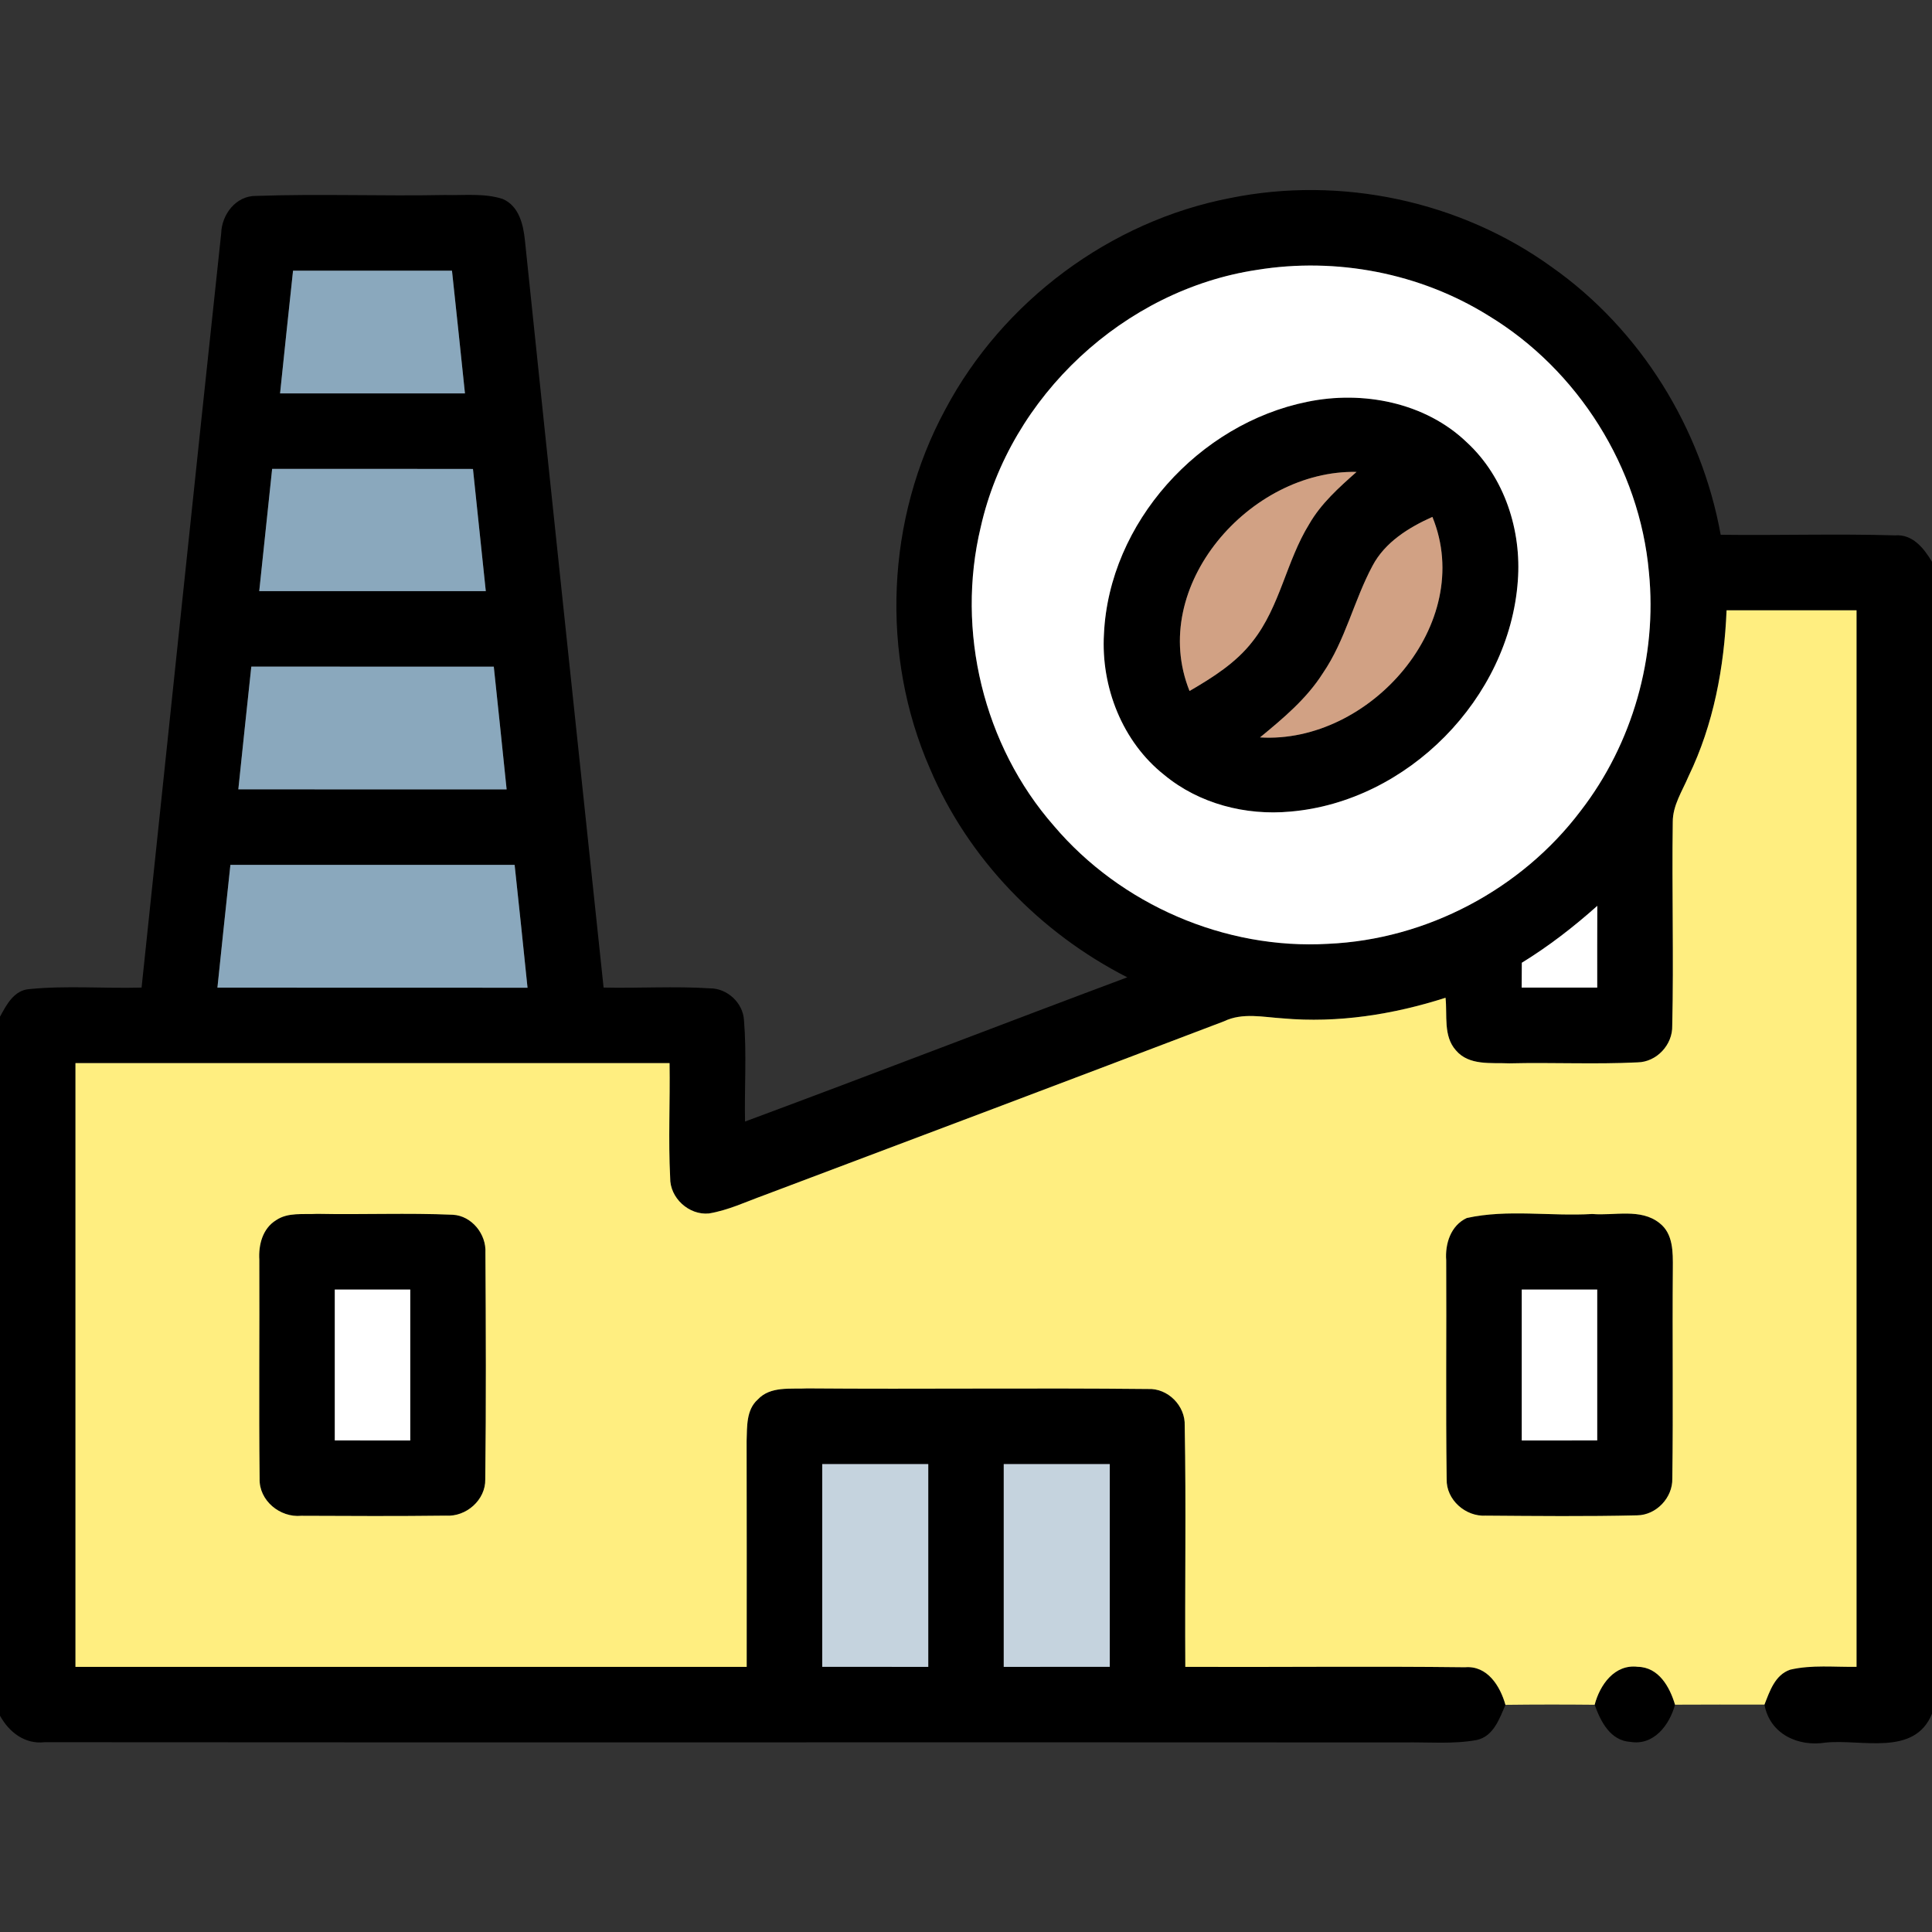 <?xml version="1.0" encoding="UTF-8" ?>
<!DOCTYPE svg PUBLIC "-//W3C//DTD SVG 1.1//EN" "http://www.w3.org/Graphics/SVG/1.1/DTD/svg11.dtd">
<svg width="256pt" height="256pt" viewBox="0 0 256 256" version="1.1" xmlns="http://www.w3.org/2000/svg">
<rect x="0" y="0" width="256" height="256" fill="#333333" stroke="none"/>
<g id="#000000ff">
<path fill="#000000" opacity="1.00" d=" M 163.02 26.24 C 177.67 23.27 193.48 26.62 205.61 35.38 C 217.38 43.67 225.44 56.73 228.00 70.86 C 235.70 70.96 243.40 70.71 251.10 70.94 C 253.43 70.75 254.93 72.65 256.00 74.44 L 256.00 227.08 C 253.68 232.79 246.65 230.41 241.92 230.90 C 238.25 231.49 234.51 229.77 233.80 225.87 C 234.50 224.09 235.19 221.93 237.21 221.24 C 240.08 220.57 243.07 220.91 246.00 220.86 C 246.00 174.20 246.00 127.53 246.00 80.87 C 240.26 80.87 234.52 80.86 228.78 80.87 C 228.47 88.41 227.06 96.00 223.75 102.84 C 222.92 104.81 221.64 106.71 221.65 108.92 C 221.52 117.91 221.79 126.91 221.58 135.91 C 221.65 138.43 219.52 140.73 216.98 140.77 C 211.33 141.05 205.66 140.76 200.00 140.90 C 197.60 140.79 194.65 141.24 192.91 139.17 C 191.22 137.28 191.79 134.53 191.54 132.21 C 184.61 134.43 177.27 135.59 169.99 134.94 C 167.38 134.78 164.65 134.14 162.18 135.33 C 141.88 143.06 121.56 150.72 101.23 158.38 C 98.83 159.25 96.48 160.37 93.94 160.79 C 91.28 161.05 88.75 158.73 88.80 156.05 C 88.54 151.00 88.80 145.93 88.72 140.87 C 62.48 140.86 36.24 140.87 10.00 140.87 C 10.00 167.53 10.00 194.20 10.00 220.87 C 39.65 220.87 69.30 220.87 98.94 220.87 C 98.95 210.89 98.95 200.91 98.93 190.94 C 99.00 189.05 98.86 186.82 100.41 185.44 C 102.09 183.63 104.77 184.09 106.98 183.97 C 122.02 184.09 137.07 183.89 152.11 184.05 C 154.75 183.92 157.09 186.28 156.98 188.92 C 157.18 199.56 156.99 210.22 157.06 220.87 C 169.41 220.92 181.77 220.77 194.12 220.92 C 197.09 220.67 198.78 223.41 199.48 225.90 C 198.69 227.73 197.90 230.08 195.67 230.56 C 192.49 231.14 189.23 230.82 186.01 230.88 C 125.97 230.84 65.93 230.90 5.90 230.85 C 3.29 231.15 1.20 229.52 0.00 227.34 L 0.00 134.72 C 0.85 133.15 1.86 131.19 3.90 131.06 C 8.83 130.57 13.81 131.00 18.76 130.86 C 22.28 97.55 25.74 64.23 29.31 30.92 C 29.38 28.41 31.27 25.92 33.94 25.96 C 42.27 25.67 50.62 26.00 58.95 25.84 C 61.50 25.91 64.14 25.57 66.60 26.36 C 68.78 27.29 69.35 29.78 69.56 31.90 C 72.99 64.89 76.49 97.88 79.98 130.86 C 84.67 130.96 89.38 130.66 94.07 130.96 C 96.36 130.95 98.44 132.87 98.58 135.16 C 98.95 139.63 98.63 144.13 98.72 148.61 C 115.64 142.33 132.47 135.82 149.37 129.50 C 137.84 123.62 128.30 113.81 123.23 101.86 C 116.62 86.77 117.42 68.72 125.26 54.25 C 132.86 39.93 147.08 29.31 163.02 26.24 M 166.56 35.76 C 148.97 38.40 133.85 52.49 129.95 69.85 C 126.65 83.59 130.31 98.78 139.64 109.42 C 148.49 119.86 162.31 125.86 175.99 125.06 C 189.02 124.49 201.59 117.85 209.44 107.45 C 216.32 98.56 219.61 87.01 218.49 75.82 C 217.26 61.98 209.10 49.01 197.22 41.82 C 188.17 36.18 177.07 34.05 166.56 35.76 M 37.11 52.13 C 45.28 52.14 53.44 52.13 61.61 52.13 C 61.05 46.71 60.47 41.29 59.89 35.87 C 52.87 35.87 45.85 35.86 38.83 35.87 C 38.24 41.29 37.68 46.71 37.11 52.13 M 36.06 62.13 C 35.48 67.53 34.92 72.93 34.35 78.33 C 44.35 78.33 54.36 78.34 64.37 78.33 C 63.80 72.93 63.23 67.54 62.67 62.14 C 53.80 62.12 44.93 62.13 36.06 62.13 M 33.30 88.33 C 32.71 93.75 32.15 99.17 31.58 104.59 C 43.43 104.61 55.28 104.59 67.13 104.60 C 66.58 99.18 66.00 93.76 65.43 88.34 C 54.72 88.33 44.01 88.34 33.30 88.33 M 28.81 130.87 C 42.51 130.88 56.20 130.86 69.90 130.88 C 69.35 125.45 68.77 120.03 68.19 114.60 C 55.64 114.59 43.08 114.60 30.53 114.60 C 29.94 120.02 29.38 125.44 28.81 130.87 M 201.65 127.57 C 201.64 128.66 201.64 129.76 201.63 130.86 C 204.97 130.87 208.30 130.87 211.64 130.86 C 211.64 127.25 211.63 123.64 211.65 120.03 C 208.53 122.81 205.22 125.38 201.65 127.57 M 108.95 194.00 C 108.94 202.96 108.94 211.91 108.95 220.86 C 113.63 220.87 118.31 220.86 123.00 220.87 C 123.00 211.91 123.00 202.96 123.00 194.00 C 118.31 194.00 113.63 194.00 108.95 194.00 M 133.00 194.00 C 133.00 202.96 133.00 211.91 133.00 220.87 C 137.69 220.86 142.37 220.87 147.05 220.86 C 147.06 211.91 147.06 202.96 147.05 194.00 C 142.37 194.00 137.68 194.00 133.00 194.00 Z" />
<path fill="#000000" opacity="1.00" d=" M 173.22 53.24 C 180.57 51.72 188.85 53.31 194.37 58.62 C 199.36 63.23 201.63 70.28 201.12 76.97 C 200.00 92.54 186.52 106.22 170.97 107.54 C 165.07 108.09 158.90 106.51 154.29 102.70 C 148.71 98.30 145.87 91.02 146.28 84.00 C 146.97 69.25 158.88 56.14 173.22 53.24 M 157.62 91.56 C 160.69 89.77 163.79 87.83 165.99 84.97 C 169.61 80.39 170.44 74.35 173.48 69.44 C 175.05 66.71 177.42 64.60 179.75 62.53 C 165.64 62.24 152.05 77.69 157.62 91.56 M 181.87 74.96 C 179.39 79.58 178.27 84.85 175.28 89.21 C 173.13 92.60 170.02 95.19 166.96 97.71 C 181.47 98.61 195.59 82.66 189.80 68.49 C 186.66 69.90 183.53 71.83 181.87 74.96 Z" />
<path fill="#000000" opacity="1.00" d=" M 36.57 161.69 C 38.16 160.60 40.20 160.95 42.03 160.84 C 48.02 160.96 54.02 160.70 60.00 160.96 C 62.50 161.09 64.46 163.53 64.32 165.99 C 64.38 175.99 64.42 186.01 64.30 196.01 C 64.36 198.75 61.77 201.01 59.09 200.83 C 52.70 200.91 46.31 200.88 39.92 200.85 C 37.11 201.12 34.31 198.84 34.40 195.93 C 34.29 186.26 34.40 176.59 34.36 166.92 C 34.24 164.96 34.79 162.79 36.57 161.69 M 44.36 170.87 C 44.36 177.53 44.36 184.20 44.36 190.86 C 47.69 190.87 51.02 190.87 54.36 190.87 C 54.36 184.20 54.36 177.53 54.36 170.87 C 51.03 170.86 47.69 170.86 44.36 170.87 Z" />
<path fill="#000000" opacity="1.00" d=" M 194.36 161.39 C 199.77 160.20 205.46 161.19 210.99 160.86 C 213.92 161.11 217.39 160.07 219.89 162.06 C 221.73 163.48 221.67 165.95 221.66 168.03 C 221.58 177.33 221.72 186.63 221.59 195.92 C 221.65 198.45 219.47 200.76 216.93 200.79 C 210.24 200.95 203.55 200.88 196.87 200.83 C 194.19 200.99 191.62 198.73 191.69 196.00 C 191.56 186.34 191.68 176.67 191.63 167.01 C 191.46 164.81 192.23 162.38 194.36 161.39 M 201.64 170.87 C 201.64 177.53 201.64 184.20 201.64 190.87 C 204.97 190.87 208.31 190.87 211.64 190.86 C 211.63 184.20 211.64 177.53 211.64 170.87 C 208.31 170.86 204.97 170.86 201.64 170.87 Z" />
<path fill="#000000" opacity="1.00" d=" M 211.30 225.89 C 211.99 223.26 213.93 220.48 217.01 220.86 C 219.80 220.91 221.25 223.53 221.95 225.88 C 221.23 228.53 219.17 231.32 216.06 230.81 C 213.37 230.66 212.09 228.10 211.30 225.89 Z" />
</g>
<g id="#ffffffff">
<path fill="#ffffff" opacity="1.00" d=" M 166.56 35.76 C 177.07 34.05 188.17 36.18 197.22 41.82 C 209.10 49.01 217.26 61.98 218.49 75.82 C 219.61 87.01 216.32 98.56 209.44 107.45 C 201.59 117.85 189.02 124.49 175.99 125.06 C 162.31 125.86 148.49 119.86 139.64 109.42 C 130.31 98.78 126.65 83.59 129.95 69.85 C 133.85 52.49 148.97 38.40 166.56 35.76 M 173.22 53.24 C 158.88 56.14 146.97 69.25 146.28 84.00 C 145.87 91.02 148.71 98.30 154.29 102.70 C 158.90 106.51 165.07 108.09 170.97 107.54 C 186.52 106.22 200.00 92.54 201.12 76.97 C 201.63 70.28 199.36 63.23 194.37 58.62 C 188.85 53.31 180.57 51.72 173.22 53.24 Z" />
<path fill="#ffffff" opacity="1.00" d=" M 201.65 127.57 C 205.22 125.38 208.53 122.81 211.65 120.03 C 211.63 123.64 211.64 127.25 211.64 130.86 C 208.30 130.87 204.97 130.87 201.63 130.86 C 201.64 129.76 201.64 128.66 201.65 127.57 Z" />
<path fill="#ffffff" opacity="1.00" d=" M 44.36 170.87 C 47.69 170.86 51.03 170.86 54.36 170.87 C 54.36 177.53 54.36 184.20 54.36 190.87 C 51.02 190.87 47.69 190.87 44.36 190.86 C 44.36 184.20 44.36 177.53 44.36 170.87 Z" />
<path fill="#ffffff" opacity="1.00" d=" M 201.64 170.87 C 204.97 170.86 208.31 170.86 211.64 170.87 C 211.64 177.53 211.63 184.20 211.64 190.86 C 208.31 190.87 204.97 190.87 201.64 190.87 C 201.64 184.20 201.64 177.53 201.64 170.87 Z" />
</g>
<g id="#8aa8bdff">
<path fill="#8aa8bd" opacity="1.00" d=" M 37.11 52.13 C 37.68 46.71 38.24 41.29 38.83 35.87 C 45.85 35.86 52.87 35.87 59.89 35.87 C 60.47 41.29 61.05 46.71 61.61 52.13 C 53.44 52.13 45.28 52.14 37.11 52.13 Z" />
<path fill="#8aa8bd" opacity="1.00" d=" M 36.06 62.13 C 44.93 62.13 53.80 62.12 62.67 62.14 C 63.23 67.54 63.80 72.93 64.37 78.33 C 54.36 78.34 44.35 78.33 34.35 78.33 C 34.92 72.93 35.48 67.53 36.06 62.13 Z" />
<path fill="#8aa8bd" opacity="1.00" d=" M 33.30 88.33 C 44.01 88.34 54.72 88.33 65.43 88.34 C 66.00 93.76 66.58 99.18 67.13 104.60 C 55.28 104.59 43.43 104.61 31.58 104.59 C 32.15 99.17 32.71 93.75 33.30 88.33 Z" />
<path fill="#8aa8bd" opacity="1.00" d=" M 28.81 130.87 C 29.38 125.44 29.94 120.02 30.53 114.60 C 43.08 114.60 55.64 114.59 68.19 114.60 C 68.77 120.03 69.35 125.45 69.90 130.88 C 56.20 130.86 42.51 130.88 28.81 130.87 Z" />
</g>
<g id="#d1a184ff">
<path fill="#d1a184" opacity="1.00" d=" M 157.62 91.56 C 152.05 77.69 165.64 62.24 179.75 62.53 C 177.42 64.60 175.05 66.71 173.48 69.44 C 170.44 74.35 169.61 80.39 165.99 84.97 C 163.79 87.83 160.69 89.77 157.62 91.56 Z" />
<path fill="#d1a184" opacity="1.00" d=" M 181.87 74.96 C 183.53 71.83 186.66 69.90 189.80 68.49 C 195.59 82.66 181.47 98.61 166.96 97.71 C 170.02 95.19 173.13 92.60 175.28 89.21 C 178.27 84.85 179.39 79.58 181.87 74.96 Z" />
</g>
<g id="#ffee80ff">
<path fill="#ffee80" opacity="1.00" d=" M 223.75 102.84 C 227.06 96.00 228.47 88.41 228.78 80.87 C 234.52 80.86 240.26 80.87 246.00 80.87 C 246.00 127.53 246.00 174.20 246.00 220.86 C 243.07 220.91 240.08 220.57 237.21 221.24 C 235.19 221.93 234.50 224.09 233.80 225.87 C 229.85 225.86 225.90 225.86 221.95 225.88 C 221.25 223.53 219.80 220.91 217.01 220.86 C 213.93 220.48 211.99 223.26 211.30 225.89 C 207.36 225.85 203.42 225.85 199.48 225.90 C 198.78 223.41 197.09 220.67 194.12 220.92 C 181.77 220.77 169.41 220.92 157.06 220.87 C 156.99 210.22 157.18 199.56 156.98 188.92 C 157.09 186.28 154.75 183.92 152.11 184.05 C 137.07 183.89 122.02 184.09 106.98 183.97 C 104.77 184.09 102.09 183.63 100.41 185.44 C 98.86 186.82 99.00 189.05 98.93 190.94 C 98.95 200.91 98.95 210.89 98.94 220.87 C 69.30 220.87 39.65 220.87 10.00 220.87 C 10.00 194.20 10.00 167.53 10.00 140.87 C 36.24 140.87 62.48 140.86 88.72 140.87 C 88.80 145.93 88.54 151.00 88.80 156.05 C 88.75 158.73 91.28 161.05 93.94 160.79 C 96.48 160.37 98.83 159.25 101.23 158.38 C 121.56 150.72 141.88 143.06 162.18 135.33 C 164.65 134.14 167.38 134.78 169.99 134.94 C 177.27 135.59 184.61 134.43 191.54 132.21 C 191.79 134.53 191.22 137.28 192.91 139.17 C 194.65 141.24 197.60 140.79 200.00 140.90 C 205.66 140.76 211.33 141.05 216.98 140.77 C 219.52 140.73 221.65 138.43 221.58 135.91 C 221.79 126.91 221.52 117.91 221.65 108.92 C 221.64 106.71 222.92 104.81 223.75 102.84 M 36.57 161.69 C 34.79 162.79 34.24 164.96 34.36 166.92 C 34.40 176.59 34.29 186.26 34.40 195.93 C 34.31 198.84 37.11 201.12 39.92 200.85 C 46.31 200.88 52.70 200.91 59.09 200.83 C 61.77 201.01 64.36 198.75 64.30 196.01 C 64.42 186.01 64.38 175.99 64.32 165.99 C 64.46 163.53 62.50 161.09 60.00 160.96 C 54.02 160.70 48.02 160.96 42.03 160.84 C 40.20 160.95 38.16 160.60 36.57 161.69 M 194.36 161.39 C 192.23 162.38 191.46 164.81 191.63 167.01 C 191.68 176.67 191.56 186.34 191.69 196.00 C 191.62 198.73 194.19 200.99 196.87 200.83 C 203.55 200.88 210.24 200.95 216.93 200.79 C 219.47 200.76 221.65 198.45 221.59 195.92 C 221.72 186.63 221.58 177.33 221.66 168.03 C 221.67 165.95 221.73 163.48 219.89 162.06 C 217.39 160.07 213.92 161.11 210.99 160.86 C 205.46 161.19 199.77 160.20 194.36 161.39 Z" />
</g>
<g id="#c5d3deff">
<path fill="#c5d3de" opacity="1.00" d=" M 108.95 194.00 C 113.63 194.00 118.31 194.00 123.00 194.00 C 123.00 202.96 123.00 211.91 123.00 220.87 C 118.31 220.86 113.63 220.87 108.95 220.86 C 108.94 211.91 108.94 202.96 108.95 194.00 Z" />
<path fill="#c5d3de" opacity="1.00" d=" M 133.00 194.00 C 137.68 194.00 142.37 194.00 147.05 194.00 C 147.06 202.96 147.06 211.91 147.05 220.86 C 142.37 220.87 137.69 220.86 133.00 220.87 C 133.00 211.91 133.00 202.96 133.00 194.00 Z" />
</g>
</svg>
